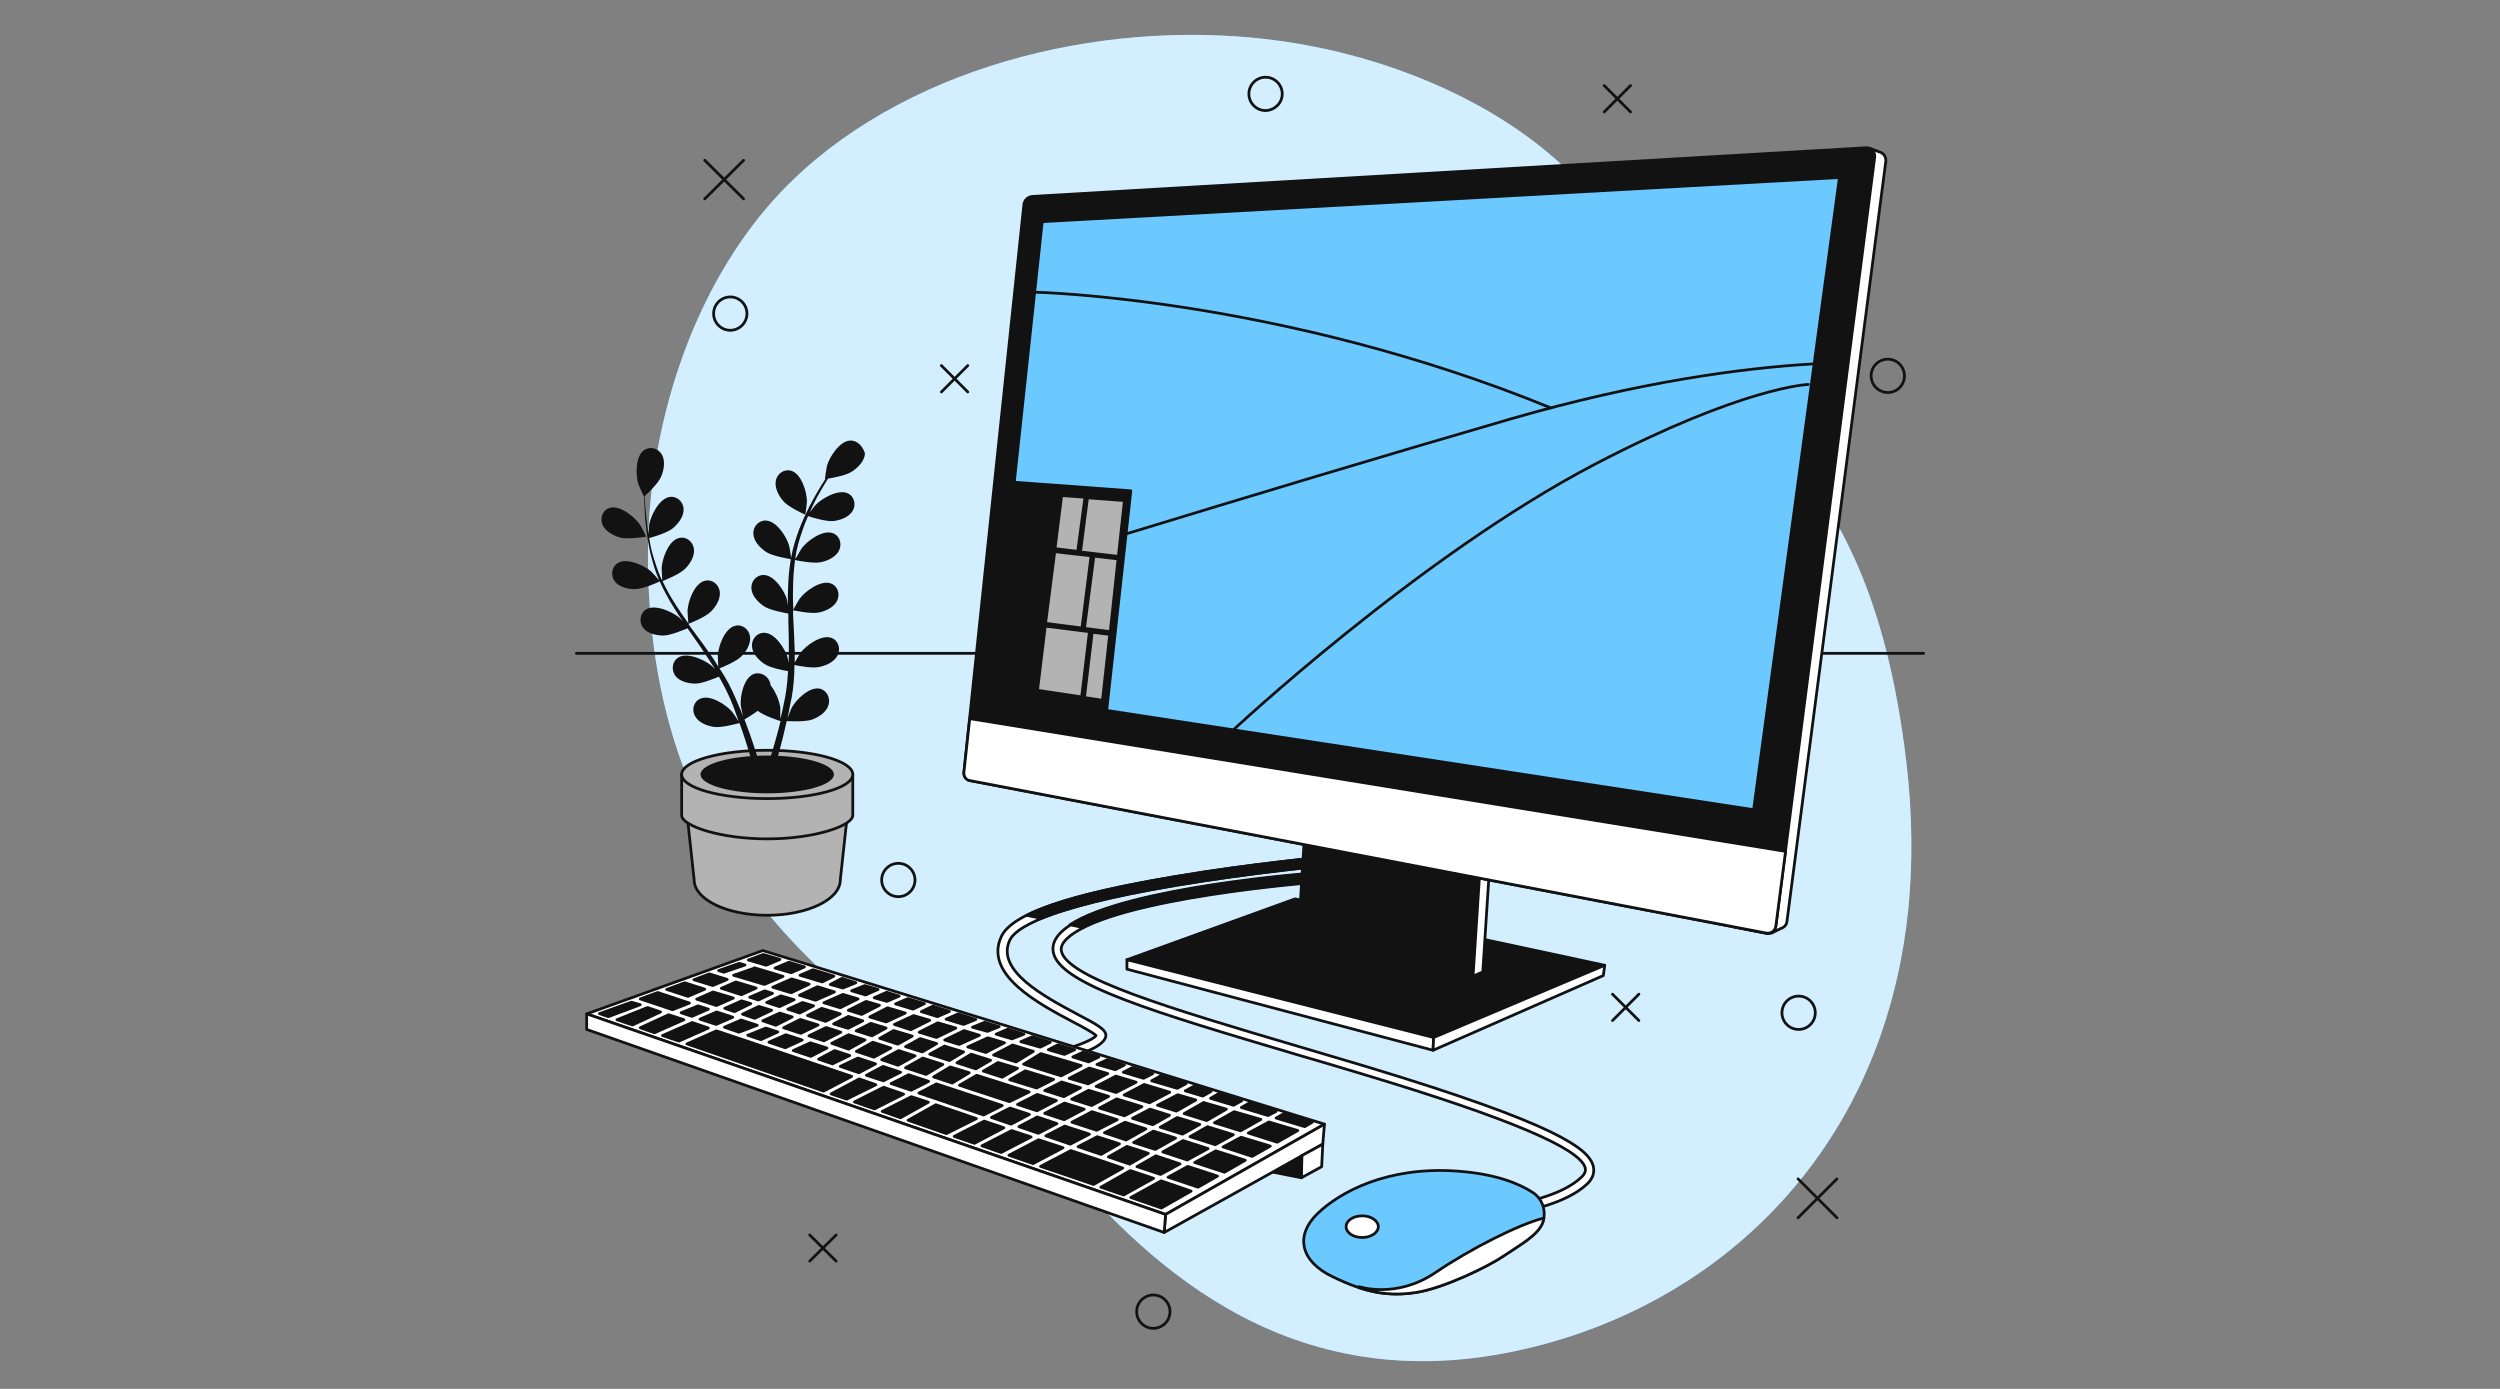 <?xml version="1.0" encoding="utf-8"?>
<!-- Generator: Adobe Illustrator 28.0.0, SVG Export Plug-In . SVG Version: 6.00 Build 0)  -->
<svg version="1.1" xmlns="http://www.w3.org/2000/svg" xmlns:xlink="http://www.w3.org/1999/xlink" x="0px" y="0px"
	 viewBox="0 0 900 500" style="enable-background:new 0 0 900 500;" xml:space="preserve">
<rect x="0" y="0" width="900" height="500" fill="#808080" stroke="none"/>
<style type="text/css">
	.st0{fill:#6CC9FF;}
	.st1{opacity:0.7;fill:#FFFFFF;}
	.st2{fill:none;stroke:#121212;stroke-linecap:round;stroke-linejoin:round;stroke-miterlimit:10;}
	.st3{fill:#B3B3B3;stroke:#121212;stroke-linecap:round;stroke-linejoin:round;stroke-miterlimit:10;}
	.st4{fill:#121212;}
	.st5{fill:#FFFFFF;stroke:#121212;stroke-linecap:round;stroke-linejoin:round;stroke-miterlimit:10;}
	.st6{fill:#121212;stroke:#121212;stroke-linecap:round;stroke-linejoin:round;stroke-miterlimit:10;}
	.st7{fill:#6CC9FF;stroke:#121212;stroke-linecap:round;stroke-linejoin:round;stroke-miterlimit:10;}
</style>
<g id="Background_Simple">
	<path class="st0" d="M473.6,16.9c43.5,8.7,92.9,32.9,113.1,74.9c30.5,63.4,85.4,62.7,99.6,182.7c2.2,18.7,2.3,36.3,0.7,52.7
		c-0.9,8.8-2.3,17.4-4.2,25.5c-17.1,74.1-73.3,120.4-137.8,133.8c-84.8,17.7-135-35.4-165.1-70.3c-30-34.9-129.9-66.8-144.7-184.7
		c-2.2-18-2.7-36.2-0.7-54.2c4.4-41.1,21.5-85,52.3-113.8c2.3-2.2,4.7-4.3,7.1-6.3C341.8,17.6,414.3,4.9,473.6,16.9z"/>
	<path class="st1" d="M473.6,16.9c43.5,8.7,92.9,32.9,113.1,74.9c30.5,63.4,85.4,62.7,99.6,182.7c2.2,18.7,2.3,36.3,0.7,52.7
		c-0.9,8.8-2.3,17.4-4.2,25.5c-17.1,74.1-73.3,120.4-137.8,133.8c-84.8,17.7-135-35.4-165.1-70.3c-30-34.9-129.9-66.8-144.7-184.7
		c-2.2-18-2.7-36.2-0.7-54.2c4.4-41.1,21.5-85,52.3-113.8c2.3-2.2,4.7-4.3,7.1-6.3C341.8,17.6,414.3,4.9,473.6,16.9z"/>
</g>
<g id="Graphics">
	<g>
		<line class="st2" x1="253.7" y1="57.7" x2="267.7" y2="71.6"/>
		<line class="st2" x1="267.7" y1="57.7" x2="253.7" y2="71.6"/>
	</g>
	<g>
		<line class="st2" x1="647.3" y1="424.4" x2="661.3" y2="438.4"/>
		<line class="st2" x1="661.3" y1="424.4" x2="647.3" y2="438.4"/>
	</g>
	<g>
		<line class="st2" x1="338.9" y1="131.6" x2="348.4" y2="141.1"/>
		<line class="st2" x1="348.4" y1="131.6" x2="338.9" y2="141.1"/>
	</g>
	<g>
		<line class="st2" x1="580.5" y1="357.9" x2="590" y2="367.4"/>
		<line class="st2" x1="590" y1="357.9" x2="580.5" y2="367.4"/>
	</g>
	<g>
		<line class="st2" x1="291.5" y1="444.6" x2="301" y2="454"/>
		<line class="st2" x1="301" y1="444.6" x2="291.5" y2="454"/>
	</g>
	<g>
		<line class="st2" x1="577.5" y1="30.8" x2="587" y2="40.3"/>
		<line class="st2" x1="587" y1="30.8" x2="577.5" y2="40.3"/>
	</g>
	<path class="st2" d="M268.9,112.9c0-3.3-2.7-6-6-6s-6,2.7-6,6c0,3.3,2.7,6,6,6S268.9,116.2,268.9,112.9z"/>
	<path class="st2" d="M461.6,33.8c0-3.3-2.7-6-6-6c-3.3,0-6,2.7-6,6c0,3.3,2.7,6,6,6C458.9,39.7,461.6,37.1,461.6,33.8z"/>
	<circle class="st2" cx="647.5" cy="364.6" r="6"/>
	<path class="st2" d="M421.2,472.2c0-3.3-2.7-6-6-6c-3.3,0-6,2.7-6,6c0,3.3,2.7,6,6,6C418.5,478.2,421.2,475.5,421.2,472.2z"/>
	<path class="st2" d="M329.4,316.8c0-3.3-2.7-6-6-6c-3.3,0-6,2.7-6,6c0,3.3,2.7,6,6,6C326.7,322.8,329.4,320.1,329.4,316.8z"/>
	<path class="st2" d="M685.6,135.3c0-3.3-2.7-6-6-6c-3.3,0-6,2.7-6,6c0,3.3,2.7,6,6,6C683,141.3,685.6,138.6,685.6,135.3z"/>
</g>
<g id="Table">
	<line class="st2" x1="692.5" y1="235.2" x2="207.5" y2="235.2"/>
</g>
<g id="Plant">
	<g>
		<path class="st3" d="M247.3,292.9l2.6,23.9c0,7,11.8,12.7,26.3,12.7c14.5,0,26.3-5.7,26.3-12.7l2.6-23.9H247.3z"/>
		<path class="st3" d="M245.4,278.8v14.7c0,3.8,13.8,8.5,30.8,8.5c17,0,30.8-4.7,30.8-8.5v-14.7H245.4z"/>
		<ellipse class="st3" cx="276.2" cy="278.8" rx="30.8" ry="8.7"/>
		<ellipse class="st4" cx="276.2" cy="278.8" rx="24" ry="6.8"/>
		<g>
			<path class="st4" d="M223.2,193.5c2.9,0.8,9.4-0.3,9.4-0.3c0.1,0-2-4.1-2.2-4.3c-1.9-2.8-7.2-7.1-10.8-6.1
				c-2.6,0.7-3.7,3.6-2.7,6.1C217.9,191.3,220.8,192.8,223.2,193.5z"/>
			<path class="st4" d="M289.9,185.3c0.1,0,0.6-4.5,0.6-4.8c0-3.4-2-9.9-5.6-11c-2.6-0.8-5.1,1-5.6,3.5c-0.5,2.6,1,5.5,2.7,7.4
				C283.8,182.6,289.9,185.3,289.9,185.3z"/>
			<path class="st4" d="M306.1,158.6c-3.8,0.1-7.5,5.9-8.4,9.1c-0.1,0.3-0.8,4.8-0.7,4.8c0,0,0.1,0,0.1,0c-0.6,0.9-1.2,1.9-1.9,3
				c-1.2,2-2.5,4.3-3.8,6.8c-1.3,2.6-2.6,5.4-3.8,8.5c-1.1,3.1-2.2,6.4-2.8,10c0,0,0,0.1,0,0.1c-0.1-1.1-0.6-4.2-0.7-4.4
				c-0.9-3.3-4.6-9-8.4-9.1c-2.7-0.1-4.7,2.3-4.5,4.9c0.2,2.7,2.5,5,4.6,6.4c2.4,1.6,8.5,2.5,8.9,2.6c-0.6,3.4-0.9,6.9-1,10.5
				c-0.1,2.1-0.1,4.1,0,6.2c-0.2-0.9-0.3-1.8-0.3-1.9c-0.9-3.3-4.6-9-8.4-9.1c-2.7-0.1-4.7,2.3-4.5,4.9c0.2,2.7,2.5,5,4.6,6.4
				c2.1,1.4,7.3,2.3,8.7,2.6c0,0.8,0,1.6,0,2.4c0.1,3.8,0.2,7.6,0.2,11.4c0,1.3-0.1,2.6-0.1,3.9c-0.1-0.8-0.3-1.5-0.3-1.7
				c-0.9-3.3-4.6-9-8.4-9.1c-2.7-0.1-4.7,2.3-4.5,4.9c0.2,2.7,2.5,5,4.6,6.4c2,1.3,6.8,2.3,8.4,2.5c-0.1,1.3-0.2,2.7-0.3,3.9
				c-0.1,0.9-0.2,1.7-0.3,2.6c-0.1,0.9-0.3,1.7-0.4,2.6c-0.3,1.6-0.7,3.3-1,4.9c-0.2,1.1-0.5,2.1-0.8,3.2c0-1.3,0-3.9,0-4.1
				c-0.3-2.2-1.6-5.7-3.5-8c0-0.3-0.1-0.7-0.2-1c-0.8-2.5-3.5-4-6-3c-3.5,1.5-4.9,8.2-4.5,11.5c0,0.2,0.5,2.3,0.8,3.7
				c-0.3-0.8-0.6-1.5-0.9-2.3c-0.6-1.5-1.3-3.1-2-4.7c-0.4-0.8-0.7-1.6-1.1-2.4c-0.4-0.8-0.8-1.6-1.2-2.4c-1-1.9-2.1-3.7-3.3-5.5
				c1.4-0.5,6.1-2.5,7.9-4.3c1.8-1.8,3.5-4.6,3.1-7.2c-0.4-2.6-2.8-4.5-5.4-3.8c-3.7,0.9-6,7.3-6.2,10.7c0,0.2,0.1,2.6,0.2,4
				c-0.7-1.1-1.4-2.2-2.1-3.3c-2.1-3.1-4.4-6.2-6.7-9.3c-0.7-0.9-1.4-1.9-2-2.8c0.5-0.2,6.2-2.4,8.2-4.5c1.8-1.8,3.5-4.6,3.1-7.2
				c-0.4-2.6-2.8-4.5-5.4-3.8c-3.7,0.9-6,7.3-6.2,10.7c0,0.3,0.2,3.8,0.3,4.6c-1.5-2.1-3-4.2-4.3-6.3c-1.9-2.9-3.6-5.9-5-8.9
				c0.2-0.1,6.2-2.4,8.2-4.5c1.8-1.8,3.5-4.6,3.1-7.2c-0.4-2.6-2.8-4.5-5.4-3.8c-3.7,0.9-6,7.3-6.2,10.7c0,0.2,0.1,2.9,0.2,4.2
				c-0.1,0-0.1,0-0.2,0.1c-1.5-3.2-2.5-6.6-3.4-9.7c-0.5-1.8-0.8-3.6-1.1-5.3c1.2-0.3,6.4-1.8,8.5-3.5c1.9-1.6,4-4.2,3.9-6.9
				c-0.1-2.6-2.3-4.8-5-4.4c-3.7,0.5-6.8,6.6-7.4,10c0,0.2-0.1,2.1-0.2,3.4c-0.1-0.8-0.3-1.6-0.4-2.3c-0.4-2.8-0.6-5.4-0.8-7.8
				c-0.1-1.3-0.1-2.5-0.2-3.6c1-0.9,4.9-4.6,5.9-7c1-2.3,1.6-5.6,0.3-7.9c-1.3-2.3-4.2-3.2-6.5-1.6c-3.1,2.2-3,9-2,12.2
				c0.1,0.3,2,4.5,2,4.4c0,0,0,0,0.1-0.1c0,1.1,0,2.2,0.1,3.5c0.1,2.3,0.2,5,0.6,7.8c0.3,2.8,0.8,5.9,1.5,9.1
				c0.8,3.2,1.7,6.6,3.2,9.9c0,0,0,0.1,0.1,0.1c-0.7-0.8-2.8-3.1-3-3.3c-2.6-2.2-8.8-5-12-3c-2.3,1.4-2.6,4.5-1.1,6.6
				c1.6,2.1,4.8,2.8,7.3,2.8c2.8,0,8.5-2.5,8.9-2.8c1.4,3.1,3.1,6.3,5,9.3c1.1,1.8,2.2,3.5,3.4,5.2c-0.6-0.7-1.2-1.3-1.3-1.4
				c-2.6-2.2-8.8-5-12-3c-2.3,1.4-2.6,4.5-1.1,6.6c1.6,2.1,4.8,2.8,7.3,2.8c2.6,0,7.4-2.1,8.7-2.6c0.5,0.7,0.9,1.3,1.4,2
				c2.2,3.1,4.4,6.3,6.4,9.4c0.7,1.1,1.4,2.2,2.1,3.3c-0.6-0.6-1.1-1.1-1.2-1.2c-2.6-2.2-8.8-5-12-3c-2.3,1.4-2.6,4.5-1.1,6.6
				c1.6,2.1,4.8,2.8,7.3,2.8c2.4,0,6.9-1.9,8.4-2.5c0.7,1.2,1.3,2.3,1.9,3.5c0.4,0.8,0.8,1.5,1.2,2.4c0.4,0.8,0.7,1.6,1.1,2.4
				c0.6,1.5,1.3,3.1,1.8,4.7c0.4,1.1,0.8,2.1,1.1,3.1c-0.7-1.1-2.1-3.2-2.3-3.4c-2.2-2.6-7.9-6.3-11.4-4.8c-2.5,1-3.3,4-2,6.3
				c1.3,2.4,4.3,3.5,6.8,3.9c2.7,0.4,8.5-1.2,9.2-1.4c0.6,1.7,1.2,3.3,1.7,4.9c1.8,5.4,3,9.9,3.9,13.1l2.5-0.4c0-0.1,0-0.1-0.1-0.2
				c-0.9-3.2-2.3-7.8-4.2-13.3c-0.6-1.7-1.3-3.5-2-5.4c0.4-0.2,2.7-1.6,4.8-3.1c2.2,1.8,7.5,3.5,8.2,3.7c-0.4,1.7-0.9,3.4-1.3,5
				c-1.5,5.5-2.9,9.9-4,13.1l2.8-0.4c1-3.1,2.2-7.2,3.4-12.1c0.4-1.8,0.9-3.7,1.3-5.6c0.7,0,6.7,0.4,9.3-0.6
				c2.4-0.9,5.1-2.7,5.8-5.3c0.7-2.5-0.7-5.3-3.3-5.8c-3.7-0.7-8.6,4.1-10.1,7.1c-0.1,0.2-0.9,2.2-1.4,3.5c0.2-0.8,0.3-1.6,0.5-2.4
				c0.3-1.6,0.6-3.3,1-5c0.1-0.9,0.3-1.7,0.4-2.6c0.1-0.9,0.2-1.8,0.3-2.7c0.2-2.1,0.3-4.2,0.3-6.4c1.4,0.3,6.5,1.3,9,0.7
				c2.5-0.5,5.5-1.9,6.6-4.3c1.1-2.4,0.2-5.3-2.4-6.2c-3.6-1.2-9.1,2.8-11.1,5.5c-0.1,0.2-1.4,2.3-2,3.4c0-1.3,0-2.6,0-3.9
				c-0.1-3.8-0.3-7.6-0.5-11.4c-0.1-1.2-0.1-2.3-0.1-3.5c0.5,0.1,6.5,1.4,9.3,0.8c2.5-0.5,5.5-1.9,6.6-4.3c1.1-2.4,0.2-5.3-2.4-6.2
				c-3.6-1.2-9.1,2.8-11.1,5.5c-0.2,0.2-1.9,3.2-2.3,4c-0.1-2.6-0.2-5.1-0.1-7.7c0-3.5,0.3-6.9,0.7-10.2c0.2,0.1,6.5,1.4,9.3,0.8
				c2.5-0.5,5.5-1.9,6.6-4.3c1.1-2.4,0.2-5.3-2.4-6.2c-3.6-1.2-9.1,2.8-11.1,5.5c-0.1,0.2-1.5,2.5-2.1,3.6c-0.1,0-0.1,0-0.2-0.1
				c0.5-3.5,1.5-6.9,2.6-10c0.6-1.8,1.3-3.5,2-5.1c1.1,0.4,6.4,2,9,1.8c2.5-0.3,5.6-1.3,7-3.6c1.4-2.2,0.7-5.3-1.7-6.4
				c-3.4-1.6-9.3,1.8-11.6,4.2c-0.1,0.1-1.3,1.6-2.1,2.7c0.3-0.7,0.7-1.5,1-2.2c1.2-2.6,2.5-4.9,3.7-6.9c0.7-1.1,1.3-2.2,1.9-3.1
				c1.3-0.2,6.6-1.1,8.7-2.6c2.1-1.4,4.4-3.7,4.6-6.4C310.7,160.9,308.8,158.5,306.1,158.6z"/>
		</g>
	</g>
</g>
<g id="Mouse">
	<g>
		<g>
			<path class="st5" d="M547,436.3l-0.5-3.1c0.2,0,15.5-2.4,22.8-9.4c1.6-1.5,1.5-2.6,1.4-3.3c-1.7-7-27.6-18-79.1-33.5
				c-8.5-2.6-16.7-5-24.6-7.3c-51.5-15.3-85.5-25.4-87.8-36.8c-0.6-2.9,0.7-5.6,3.8-8.2c17.8-14.8,88.8-20.2,91.8-20.4l0.2,3.2
				c-0.7,0.1-73,5.5-90.1,19.7c-3.3,2.7-2.9,4.6-2.8,5.2c2,9.6,38.9,20.6,85.6,34.4c7.9,2.3,16.1,4.8,24.6,7.3
				c68.8,20.8,79.7,29.5,81.3,35.8c0.5,2.2-0.2,4.4-2.2,6.3C563.4,433.8,547.6,436.2,547,436.3z"/>
			<path class="st6" d="M385.2,332.9l4.6,1c22.8-11.9,84.6-16.6,85.3-16.6l-0.2-3.2C471.9,314.3,406.1,319.3,385.2,332.9z"/>
		</g>
		<g>
			<path class="st7" d="M555.5,439.7c1.2-3.9-0.3-8.2-3.7-10.4c-4.6-3-13-6.7-27.2-7.7c-25.1-1.8-42.2,7.5-50.3,15.3
				c-8.1,7.8-6.3,17.1,5.4,22.7c11.7,5.7,20,7.2,29.9,5.7c9.9-1.5,26-9.3,31.7-13.2c5.7-3.9,12.6-7.5,14.1-12.3
				C555.4,439.8,555.4,439.7,555.5,439.7z"/>
			<path class="st5" d="M516.8,458.1c-14.1,9.6-27.5,5.1-27.5,5.1l-0.3,0.3c7.3,2.4,13.6,2.9,20.7,1.8c9.9-1.5,26-9.3,31.7-13.2
				c5.7-3.9,12.6-7.5,14.1-12.3c0,0,0-0.1,0-0.1c0.1-0.4,0.2-0.8,0.3-1.2C546.9,440.7,529.3,449.6,516.8,458.1z"/>
		</g>
		<path class="st5" d="M496.2,441.6c0,2.1-2.6,3.9-5.8,3.9c-3.2,0-5.8-1.7-5.8-3.9s2.6-3.9,5.8-3.9
			C493.6,437.7,496.2,439.5,496.2,441.6z"/>
	</g>
</g>
<g id="Keyboard">
	<g>
		<g>
			<path class="st5" d="M378.6,382.1L378,379c9.5-2,15.7-4.8,16.6-6.2c-1-1-5-3.2-8.3-4.9c-12.1-6.4-32.3-17-25.8-30.8
				c3.8-8.1,24.2-15.1,62.5-21.5c27.8-4.7,54.9-7.2,55.2-7.2l0.3,3.1c-0.3,0-27.3,2.5-54.9,7.2c-48.1,8.1-58.3,15.8-60.1,19.8
				c-5.1,11,12.7,20.4,24.5,26.7c7.2,3.8,10.4,5.5,10.1,7.9C397.1,377.8,384.1,381,378.6,382.1z"/>
			<path class="st6" d="M478.1,308.4c-0.3,0-27.4,2.5-55.2,7.2c-25.7,4.3-43.3,8.9-53.3,13.9l5.2,1.1c8.7-3.5,23.4-7.7,48.5-11.9
				c27.7-4.6,54.7-7.1,54.9-7.2L478.1,308.4z"/>
		</g>
		<g>
			<polygon class="st5" points="476.8,404.7 419.6,437.2 211.2,365 274.6,342.2 			"/>
			<g>
				<polygon class="st6" points="384.9,388.2 391.7,390.2 398.8,386.5 392.1,384.5 				"/>
				<polygon class="st6" points="374.4,379.5 368.5,383.1 382,387.3 389.2,383.6 374.7,379.3 				"/>
				<polygon class="st6" points="394.6,391.1 401.8,393.3 409,389.6 401.7,387.4 				"/>
				<polygon class="st6" points="348.4,376.9 354.9,378.9 361.6,375.4 355.6,373.6 				"/>
				<polygon class="st6" points="357.7,379.8 365.8,382.3 372,378.5 364.5,376.2 				"/>
				<polygon class="st6" points="390.3,399.3 383.2,397.1 376.1,400.8 383.1,403.1 				"/>
				<polygon class="st6" points="404.7,394.2 413.8,397 421.1,393.2 411.9,390.4 				"/>
				<polygon class="st6" points="330.9,371.6 337.1,373.5 344.1,370.1 337.6,368.2 				"/>
				<polygon class="st6" points="412.5,406.4 405,404 397.6,407.8 405.4,410.4 				"/>
				<polygon class="st6" points="421,401.5 414,399.3 407.7,402.6 415,404.9 				"/>
				<polygon class="st6" points="416.7,397.9 423.5,400 430.5,396 424,394.1 				"/>
				<polygon class="st6" points="402.2,403.1 393.1,400.2 385.9,404 394.8,406.9 				"/>
				<polygon class="st6" points="441.5,399.3 433.3,396.9 426.3,400.9 434.4,403.4 				"/>
				<polygon class="st6" points="431.9,404.8 423.8,402.3 417.7,405.8 425.7,408.3 				"/>
				<polygon class="st6" points="346.9,371.1 340.1,374.4 345.3,376 352.6,372.7 347,371 				"/>
				<polygon class="st6" points="249.1,365.9 255,363.3 251.3,362.1 245.2,364.6 				"/>
				<polygon class="st6" points="250.8,359.7 257.9,362 264,359.3 256.7,357.1 				"/>
				<polygon class="st6" points="259.7,355.8 266.9,358.1 272.2,355.7 264.9,353.5 				"/>
				<polygon class="st6" points="280,371.5 275.7,370.1 269.2,372.7 273.9,374.3 				"/>
				<polygon class="st6" points="263.8,366.2 258,364.3 252,366.9 257.8,368.8 				"/>
				<polygon class="st6" points="269.9,359 273,360 278.1,357.6 275.3,356.7 				"/>
				<polygon class="st6" points="272.6,369.1 266.8,367.2 260.8,369.8 266,371.6 				"/>
				<polygon class="st6" points="322,368.8 327.9,370.7 334.7,367.3 328.9,365.6 				"/>
				<polygon class="st6" points="305.4,363.7 310.2,365.2 316.6,361.9 311.8,360.5 				"/>
				<polygon class="st6" points="280.6,362.4 285.9,359.9 281.1,358.5 276,360.9 				"/>
				<polygon class="st6" points="313.1,366.1 319,367.9 325.9,364.7 319.5,362.8 				"/>
				<polygon class="st6" points="303.4,358 296.6,361 302.5,362.8 308.9,359.6 303.5,358 				"/>
				<polygon class="st6" points="287.8,358.3 293.6,360.1 300.4,357.1 294.3,355.2 				"/>
				<polygon class="st6" points="278.2,355.4 284.8,357.4 291.3,354.3 285,352.4 				"/>
				<polygon class="st6" points="363.5,388.7 373.2,391.7 379.3,388.6 369.1,385.5 				"/>
				<polygon class="st6" points="376.1,392.6 383,394.8 389,391.6 382.2,389.5 				"/>
				<polygon class="st6" points="411.1,398.4 402,395.6 395.8,398.9 404.8,401.7 				"/>
				<polygon class="st6" points="385.8,395.7 393,398 399.1,394.7 391.9,392.5 				"/>
				<polygon class="st6" points="288.8,374.4 282.9,372.5 276.8,375.2 282.7,377.2 				"/>
				<polygon class="st6" points="334.7,379.5 341.8,381.8 346.9,378.7 340,376.6 				"/>
				<polygon class="st6" points="344.5,382.6 351.3,384.8 356.6,381.7 349.6,379.5 				"/>
				<polygon class="st6" points="354,385.6 360.8,387.8 366.3,384.6 359.3,382.5 				"/>
				<polygon class="st6" points="285.2,366.1 280.7,364.7 274.6,367.5 279.3,369.1 				"/>
				<polygon class="st6" points="275.2,354.4 281.9,351.5 271.6,348.4 271.6,348.5 264.1,351.1 				"/>
				<polygon class="st6" points="260.6,350 268.2,347.4 266.1,346.8 258.7,349.4 				"/>
				<polygon class="st6" points="459.4,402.5 469.7,405.6 472.4,404 462.2,400.9 				"/>
				<polygon class="st6" points="277.8,363.7 273.2,362.3 267.3,365.1 271.7,366.6 				"/>
				<polygon class="st6" points="326,376.8 332,378.7 337.2,375.7 331.3,373.9 				"/>
				<polygon class="st6" points="260.9,363 264.4,364.2 270.3,361.3 267,360.3 				"/>
				<polygon class="st6" points="316.7,373.8 323.2,375.9 328.4,373 321.7,371 				"/>
				<polygon class="st6" points="311.4,374.4 305.5,372.5 299.4,375.6 305.5,377.7 				"/>
				<polygon class="st6" points="320.7,377.3 314.2,375.2 308.3,378.5 314.6,380.6 				"/>
				<polygon class="st6" points="339.4,383.2 332.2,380.9 326,384.4 333.4,386.8 				"/>
				<polygon class="st6" points="380.3,396.2 373.4,394 366.3,397.6 373.3,399.9 				"/>
				<polygon class="st6" points="348.9,386.2 342.1,384.1 336.1,387.7 342.8,389.9 				"/>
				<polygon class="st6" points="370.5,393.1 351.6,387.1 345.4,390.7 363.4,396.6 				"/>
				<polygon class="st6" points="329.4,380.1 323.5,378.2 317.4,381.5 323.3,383.5 				"/>
				<polygon class="st6" points="300.1,368.6 305.3,370.2 310.6,367.5 305.4,365.9 				"/>
				<polygon class="st6" points="290.7,365.6 297.2,367.7 302.5,365 295.8,363 				"/>
				<polygon class="st6" points="302.7,371.6 297.4,369.9 291.2,372.9 296.6,374.7 				"/>
				<polygon class="st6" points="308.2,371.1 313.9,372.9 319,370.1 313.5,368.4 				"/>
				<polygon class="st6" points="283.6,363.3 287.9,364.7 292.9,362.1 288.9,360.9 				"/>
				<polygon class="st6" points="294.5,369 288.1,367 282.1,370 288.3,372 				"/>
				<polygon class="st6" points="247.7,358.7 253.7,356.1 246.5,353.8 240,356.2 				"/>
				<polygon class="st6" points="306.6,387.5 274,376.5 274,376.5 274,376.5 257.9,371.1 247.3,375.8 296.5,392.8 				"/>
				<polygon class="st6" points="227.7,369 237.8,364.3 233.1,362.7 222.1,367.1 				"/>
				<polygon class="st6" points="246.2,367.1 240.7,365.3 230.5,370 235.6,371.8 				"/>
				<polygon class="st6" points="255,370.1 249.2,368.1 238.5,372.8 244.4,374.8 				"/>
				<polygon class="st6" points="334.2,396.8 328.1,394.8 317.6,400.1 324.2,402.4 				"/>
				<polygon class="st6" points="315.3,390.5 309.3,388.4 299.2,393.8 304.8,395.7 				"/>
				<polygon class="st6" points="325.3,393.9 318.1,391.4 307.6,396.7 314.8,399.2 				"/>
				<polygon class="st6" points="296,353.5 300.2,351.4 292.7,349.1 288,351.1 				"/>
				<polygon class="st6" points="298.9,354.4 303.4,355.7 308.1,353.8 303.1,352.2 				"/>
				<polygon class="st6" points="351.5,402.7 336.9,397.7 326.9,403.3 340.7,408.1 				"/>
				<polygon class="st6" points="306.6,356.7 311.6,358.2 316.1,356.2 311.3,354.8 				"/>
				<polygon class="st6" points="233.1,360.5 233.1,360.4 233.2,360.5 242.1,363.5 248.2,361.1 236.8,357.3 230.5,359.6 				"/>
				<polygon class="st6" points="279,348.5 284.8,350.2 289.6,348.1 284,346.4 				"/>
				<polygon class="st6" points="261.8,352.6 255.4,350.6 249.8,352.7 256.6,354.8 				"/>
				<polygon class="st6" points="424.8,419 416.1,416.1 409.3,420 417.8,422.8 				"/>
				<polygon class="st6" points="456.8,403.9 449.4,407.9 459.8,411.2 467.2,407 				"/>
				<polygon class="st6" points="275.8,347.5 280.8,345.4 274.8,343.6 269.4,345.6 				"/>
				<polygon class="st6" points="446.8,409.4 440.3,412.9 450.8,416.3 457.3,412.6 				"/>
				<polygon class="st6" points="418,425.1 407.1,431.1 418.1,434.9 428.8,428.8 				"/>
				<polygon class="st6" points="437.7,414.3 430.1,418.5 440.8,422 448.3,417.7 				"/>
				<polygon class="st6" points="230.5,361.7 227.3,360.8 215.8,364.9 219,366 				"/>
				<polygon class="st6" points="415.3,424.2 406.9,421.4 396.3,427.4 404.5,430.2 				"/>
				<polygon class="st6" points="382.7,413.2 373.9,410.3 363.2,415.9 371.9,418.9 				"/>
				<polygon class="st6" points="404.2,420.5 396.6,417.9 396.4,418 396.3,417.8 385.5,414.2 374.6,419.9 393.7,426.4 				"/>
				<polygon class="st6" points="371.2,409.3 364.2,407 353.5,412.5 360.4,414.9 				"/>
				<polygon class="st6" points="438.3,423.4 427.6,419.9 420.5,423.8 431.3,427.4 				"/>
				<polygon class="st6" points="314.7,359.2 319.3,360.5 323.7,358.6 319.2,357.2 				"/>
				<polygon class="st6" points="361.4,406 354.3,403.6 343.5,409.1 350.8,411.6 				"/>
				<polygon class="st6" points="367.5,375 374.5,377 378.1,375.2 371.7,373.2 				"/>
				<polygon class="st6" points="403,411.8 395,409.2 388.1,412.8 396.4,415.6 				"/>
				<polygon class="st6" points="380.5,404.5 373.4,402.1 366.8,405.6 373.8,408 				"/>
				<polygon class="st6" points="453.9,403 444.3,400.2 437.2,404.2 446.6,407.1 				"/>
				<polygon class="st6" points="413.4,415.2 405.7,412.7 399,416.5 406.7,419.1 				"/>
				<polygon class="st6" points="444,408.5 434.7,405.6 428.4,409.2 437.5,412.1 				"/>
				<polygon class="st6" points="423.2,409.7 415.2,407.2 408.1,411.3 415.9,413.8 				"/>
				<polygon class="st6" points="434.9,413.5 425.9,410.6 418.6,414.7 427.4,417.6 				"/>
				<polygon class="st6" points="392.2,408.3 383.3,405.4 376.5,408.9 385.3,411.9 				"/>
				<polygon class="st6" points="315.2,383 308.8,380.9 302.5,383.9 309.2,386.2 				"/>
				<polygon class="st6" points="324.2,386 317.9,383.9 311.9,387.1 318,389.1 				"/>
				<polygon class="st6" points="305.9,380 300.5,378.2 294.7,381.3 299.7,383 				"/>
				<polygon class="st6" points="360.8,398 337.1,390.2 330.8,393.5 354.1,401.4 				"/>
				<polygon class="st6" points="370.6,401.2 363.6,398.9 356.9,402.3 364,404.7 				"/>
				<polygon class="st6" points="334.3,389.3 327.1,386.9 320.8,390.1 328,392.5 				"/>
				<polygon class="st6" points="340.6,366.9 346.9,368.8 351.3,367 344.9,365 				"/>
				<polygon class="st6" points="350.1,369.8 355.5,371.3 359.7,369.6 354.5,368 				"/>
				<polygon class="st6" points="358.6,372.3 364.3,374 368.6,372.3 362.8,370.5 				"/>
				<polygon class="st6" points="377.4,377.9 383.2,379.6 383.2,379.6 386.9,377.9 380.9,376.1 				"/>
				<polygon class="st6" points="297.7,377.3 291.7,375.4 285.6,378.2 291.9,380.3 				"/>
				<polygon class="st6" points="331.7,364.2 337.5,366 341.8,364.1 335.8,362.2 				"/>
				<polygon class="st6" points="322.4,361.4 328.7,363.3 332.8,361.3 326.8,359.5 				"/>
				<polygon class="st6" points="426.7,392.7 433,394.6 436,392.9 429.9,391 				"/>
				<polygon class="st6" points="414.6,389.1 423.8,391.8 427,390.1 417.8,387.3 				"/>
				<polygon class="st6" points="459.4,400.1 449.7,397.1 446.9,398.7 456.5,401.6 				"/>
				<polygon class="st6" points="435.8,395.4 444.1,397.9 447,396.3 438.7,393.7 				"/>
				<polygon class="st6" points="386.2,380.5 391.9,382.3 395.6,380.5 389.9,378.8 				"/>
				<polygon class="st6" points="394.9,383.2 401.5,385.1 404.8,383.4 398.6,381.5 				"/>
				<polygon class="st6" points="404.4,386 411.7,388.2 415,386.5 407.7,384.3 				"/>
			</g>
			<polygon class="st5" points="419.6,437.2 419.1,443.7 476.2,411.9 476.8,404.7 			"/>
			<polygon class="st5" points="468.5,416.1 468.5,424 475.8,420 476.2,411.9 			"/>
			<polygon class="st6" points="468.5,424 458.4,422 468.7,416.1 			"/>
			<polygon class="st5" points="419.1,443.7 211.2,370.6 211.2,365 419.6,437.2 			"/>
		</g>
	</g>
</g>
<g id="Device">
	<g>
		<g>
			<g>
				<polygon class="st6" points="466.2,323.6 405.7,345.5 516.1,373.5 577.7,347.5 				"/>
				<polygon class="st5" points="405.7,345.5 405.7,348.9 515.9,378.1 516.1,373.5 				"/>
				<polygon class="st5" points="516.1,373.5 577.7,347.5 577.2,351.2 515.9,378.1 				"/>
			</g>
			<polygon class="st5" points="473.3,296.5 470.8,335 467.4,336.5 530.3,351.4 533.8,349.9 536.5,308.1 			"/>
			<polygon class="st6" points="469.8,297.9 467.4,336.5 530.3,351.4 533,309.6 			"/>
			<g>
				<path class="st5" d="M676.9,54.8l-3.8-1.4l-5.3,0.3l-0.4,1.4L373.5,72.6c-1.6,0.1-2.9,1.3-3.1,2.9L351,276.5
					c-0.1,1.4,0.8,2.6,2.1,2.9l274.1,52.5l-3,1.8l12.2,2.4l1.4-0.2l3.4-1.7c1.1-0.3,2-1.3,2.1-2.5L678.9,58
					C679,56.5,678.1,55.2,676.9,54.8z"/>
				<path class="st6" d="M368.6,73.6L347,278.1c-0.1,1.4,0.8,2.6,2.1,2.9l286.7,54.9c1.7,0.3,3.3-0.8,3.5-2.5l35.6-276.9
					c0.2-1.8-1.3-3.5-3.1-3.3l-300,17.5C370.1,70.8,368.8,72,368.6,73.6z"/>
				<polygon class="st7" points="375.2,79.8 357,249.4 631.3,291.5 662.2,63.9 				"/>
				<g>
					<path class="st2" d="M405.4,192.2c43.9-13.4,93-28.2,138.5-41.4c46-13.3,83-18.3,108.9-19.8"/>
					<path class="st2" d="M372.8,105.2c0,0,88.6,2,185.4,41.6"/>
					<path class="st2" d="M443.2,263.5c0,0,67.3-63.1,131-96.4c53.7-28,76.8-28.7,76.8-28.7"/>
				</g>
				<path class="st5" d="M349.1,281l286.7,54.9c1.7,0.3,3.3-0.8,3.5-2.5l3.5-26.9l-293.7-47.8l-2.1,19.4
					C346.9,279.5,347.8,280.8,349.1,281z"/>
			</g>
		</g>
		<g>
			<polygon class="st6" points="357,249.4 398.4,255.8 407.1,176.7 365.1,173.6 			"/>
			<g>
				<polygon class="st3" points="402.5,201.2 393.8,200.2 390.4,226.2 399.7,227.4 				"/>
				<path class="st3" d="M389,198.5c0,0.1,0,0.1-0.1,0.2l13.7,1.6l2.2-20.1l-13.3-1L389,198.5z"/>
				<polygon class="st3" points="389.5,226.1 392.8,200.1 379.7,198.6 376.4,224.4 				"/>
				<polygon class="st3" points="392.2,227.4 376.3,225.4 373.5,248.5 389.4,250.9 				"/>
				<path class="st3" d="M388,198.5c0-0.1,0-0.1,0-0.2l2.6-19.3l-8.4-0.6l-2.4,19.1L388,198.5z"/>
				<polygon class="st3" points="393.2,227.6 390.4,251.1 396.9,252.1 399.5,228.4 				"/>
			</g>
		</g>
	</g>
</g>
</svg>
